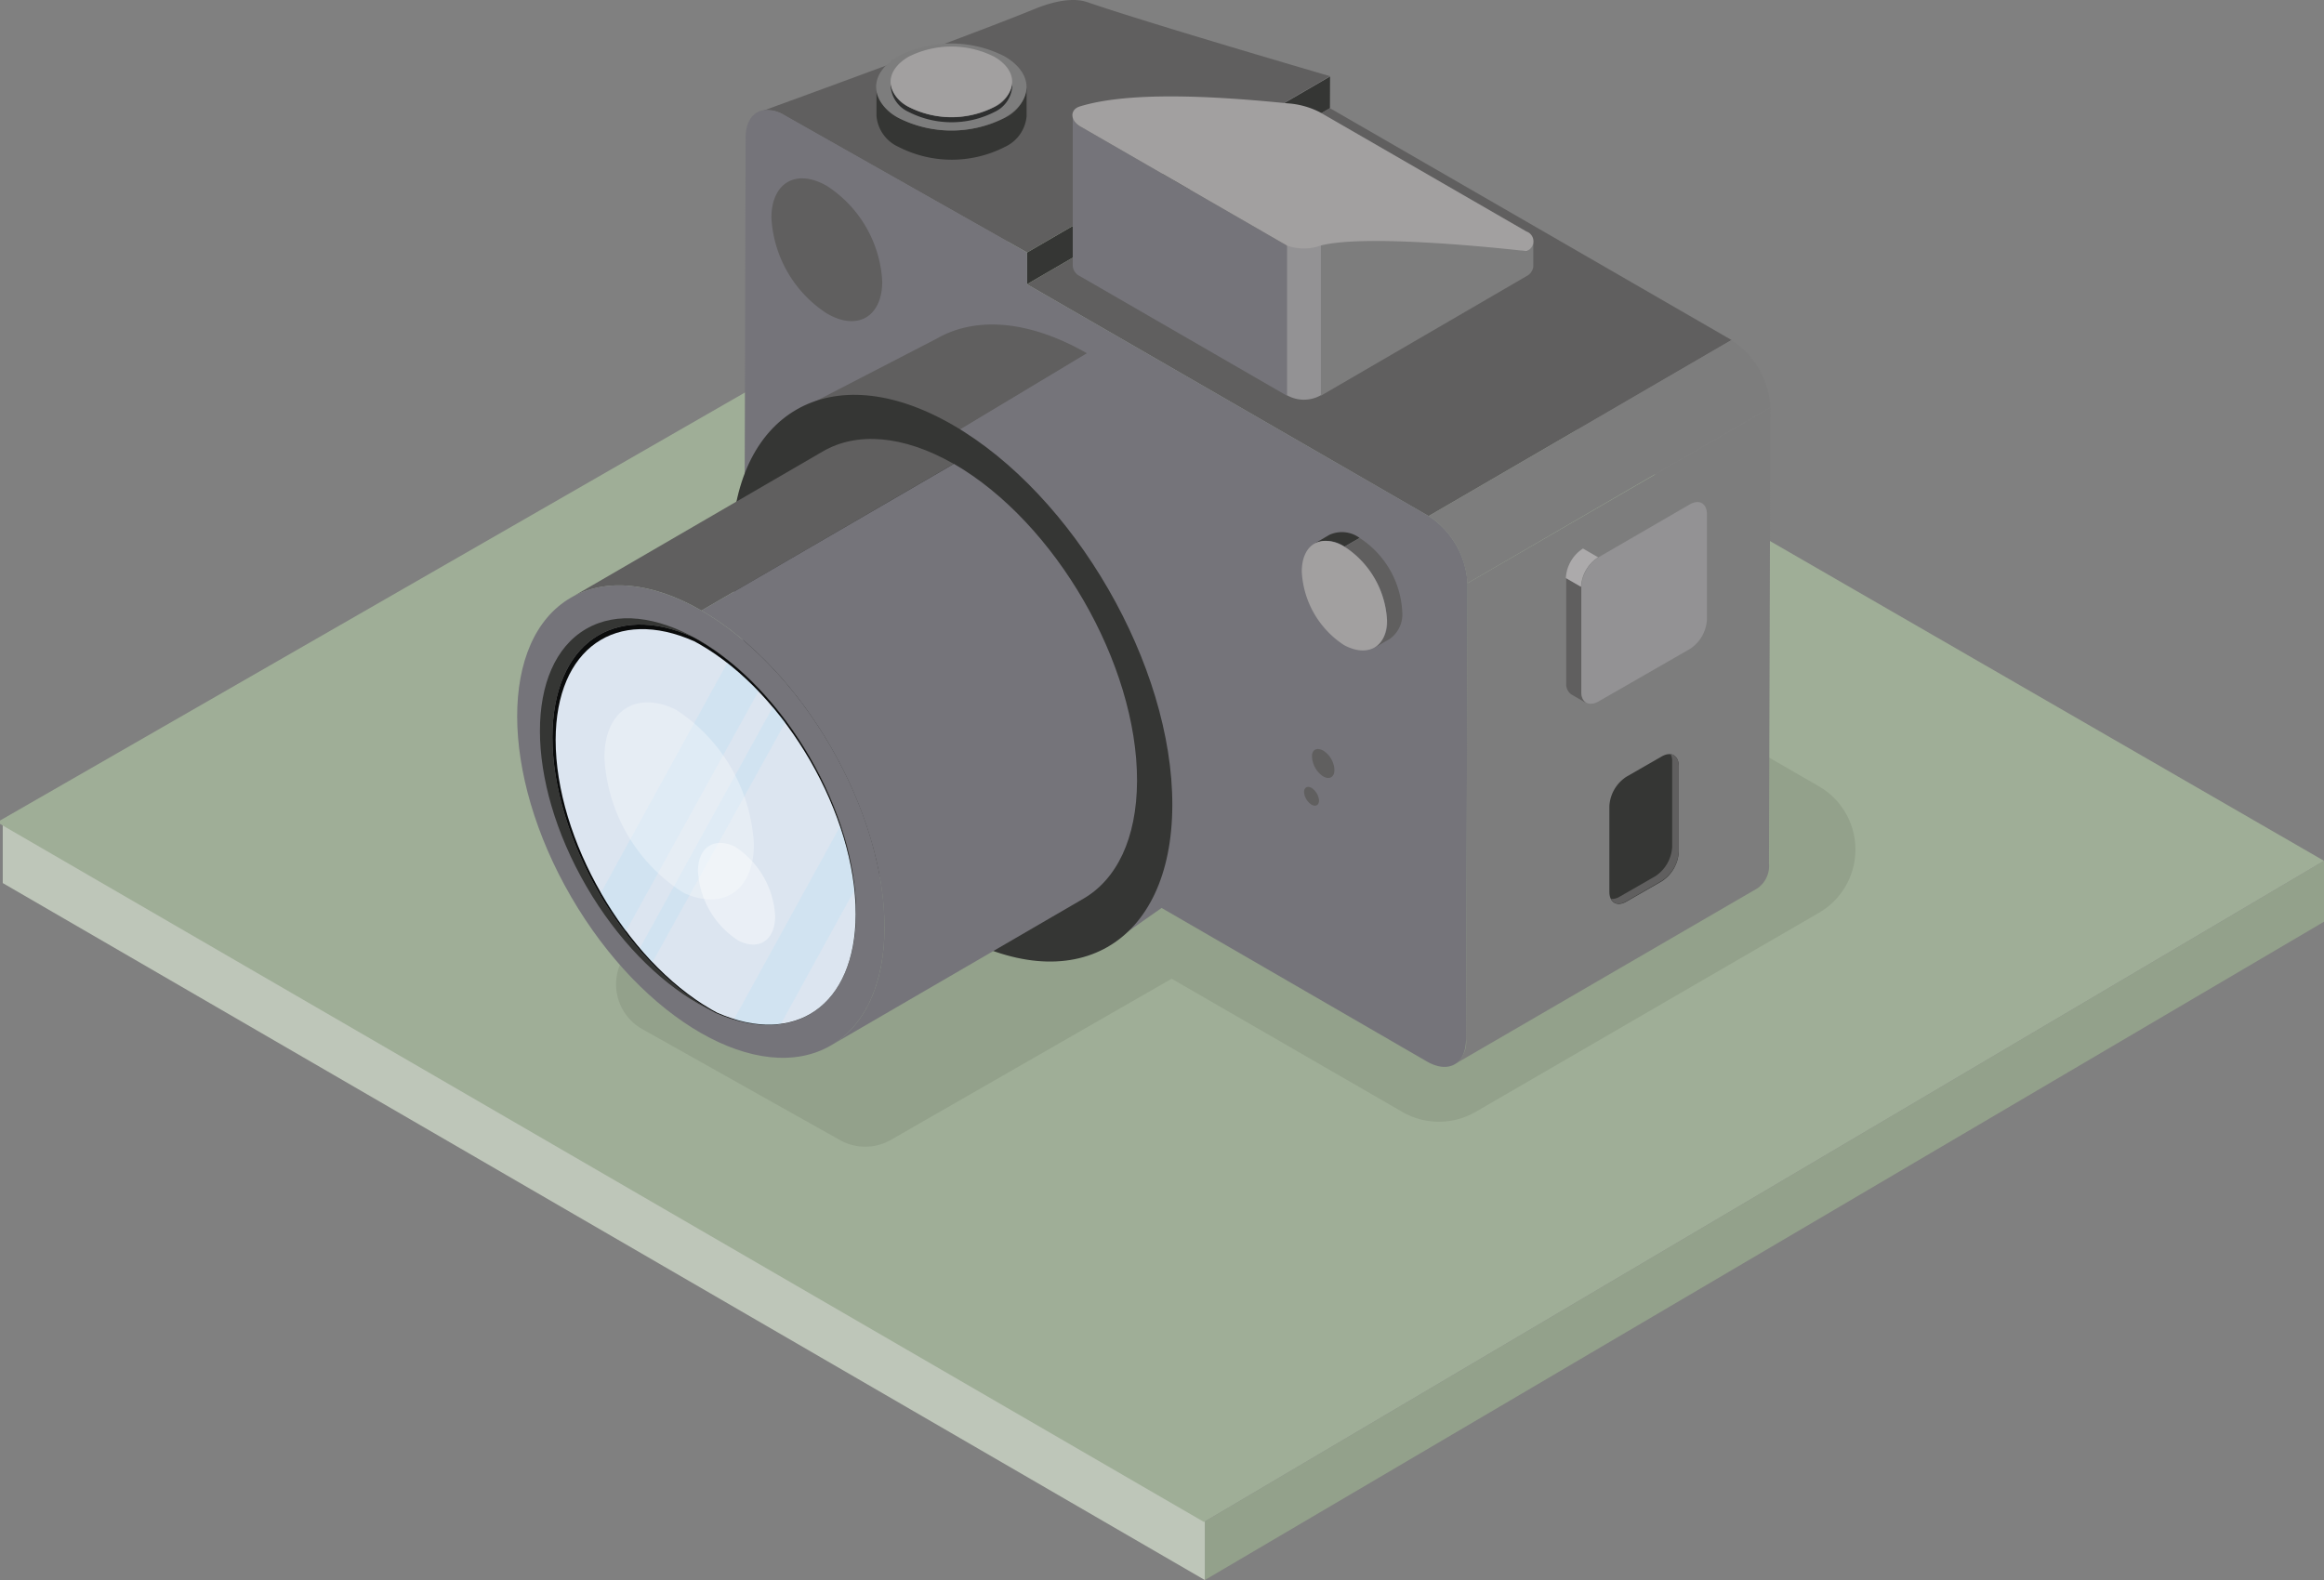 <svg xmlns="http://www.w3.org/2000/svg" viewBox="0 0 185.79 126.34"><rect x="0" y="0" width="185.79" height="126.34" fill="#808080" stroke="none"/><defs><style>.cls-1{fill:#93a18b;}.cls-2{fill:#bec6b9;}.cls-3{fill:#9fae97;}.cls-4{fill:#353634;}.cls-5{fill:#605f5f;}.cls-6{fill:#7d7d7d;}.cls-7{fill:#75747a;}.cls-8{isolation:isolate;}.cls-9{fill:#a2a0a0;}.cls-10{fill:#2e2f2f;}.cls-11{fill:#939294;}.cls-12{fill:#acaaab;}.cls-13{fill:#dcdcdc;}.cls-14{fill:#0a0b0b;}.cls-15{fill:#dce5f0;}.cls-16{opacity:0.2;}.cls-17{fill:#a7dcf6;}.cls-18{opacity:0.3;}.cls-19{fill:#fff;}.cls-20{opacity:0.4;}</style></defs><title>G03_11_02</title><g id="Livello_1" data-name="Livello 1"><polygon class="cls-1" points="185.79 68.83 185.79 73.7 96.32 126.34 96.32 121.66 185.79 68.83"/><polygon class="cls-2" points="96.32 121.59 96.32 126.34 0.22 70.61 0.22 65.86 96.32 121.59"/><polygon class="cls-3" points="96.1 121.61 0 65.88 0 65.61 90.31 13.71 185.79 68.83 96.25 121.7 96.1 121.61"/></g><g id="Livello_2" data-name="Livello 2"><path class="cls-1" d="M151.58,102.76,106.75,76.88a5.82,5.82,0,0,0-5.86,0L73.47,92.79a5.85,5.85,0,0,0,0,10.11l2.6,1.5L57.51,115.06a4.11,4.11,0,0,0,.05,7.14l15.78,8.86a4.12,4.12,0,0,0,4.08,0l22.46-12.89,18.44,10.65a5.85,5.85,0,0,0,5.85,0l27.43-15.91A5.84,5.84,0,0,0,151.58,102.76Z" transform="translate(-6.21 -39.91)"/><polygon class="cls-4" points="82.11 20.19 106.33 6.12 106.32 8.65 82.1 22.73 82.11 20.19"/><path class="cls-5" d="M93.16,40.09c-1.57-.55-3.68.31-4.34.58-5.46,2.23-22.09,8.27-22.09,8.27a2.23,2.23,0,0,1,2.22.22L88.32,60.1,112.53,46S98,41.76,93.16,40.09Z" transform="translate(-6.21 -39.91)"/><path class="cls-6" d="M123.52,86.55,123.41,123a2.16,2.16,0,0,1-.9,2l24.21-14.07a2.19,2.19,0,0,0,.91-2l.11-36.42Z" transform="translate(-6.21 -39.91)"/><polygon class="cls-5" points="82.1 22.73 106.32 8.65 138.43 27.19 114.21 41.27 82.1 22.73"/><path class="cls-6" d="M120.42,81.17,144.63,67.1a6.86,6.86,0,0,1,3.11,5.37L123.52,86.55A6.89,6.89,0,0,0,120.42,81.17Z" transform="translate(-6.21 -39.91)"/><path class="cls-7" d="M88.32,60.1v2.54l32.11,18.53a6.89,6.89,0,0,1,3.1,5.38L123.41,123c0,2-1.4,2.78-3.12,1.79L68.82,95a6.85,6.85,0,0,1-3.11-5.38l.11-38.71c0-2,1.4-2.77,3.13-1.78Z" transform="translate(-6.21 -39.91)"/><g class="cls-8"><path class="cls-4" d="M88.28,46.89v2.33a3,3,0,0,1-1.74,2.44,9.34,9.34,0,0,1-8.49,0,3,3,0,0,1-1.77-2.47V46.85a3,3,0,0,0,1.77,2.48,9.37,9.37,0,0,0,8.49,0A3,3,0,0,0,88.28,46.89Z" transform="translate(-6.21 -39.91)"/><path class="cls-6" d="M86.51,44.41c2.35,1.36,2.36,3.56,0,4.92a9.37,9.37,0,0,1-8.49,0c-2.35-1.36-2.37-3.56,0-4.92A9.34,9.34,0,0,1,86.51,44.41Z" transform="translate(-6.21 -39.91)"/></g><path class="cls-5" d="M69,73.24,81.07,67c3.08-1.79,7.35-1.54,12.07,1.18L80.81,75.55C76.1,72.83,72,71.45,69,73.24Z" transform="translate(-6.21 -39.91)"/><path class="cls-7" d="M105.09,108.29l-10.78,7.56c3-1.77,5.23-6.13,5.24-11.48,0-10.76-7.2-24.72-16.57-30.13l10.16-6.11c9.36,5.41,16.93,18.52,16.9,29.28C110,102.76,108.14,106.52,105.09,108.29Z" transform="translate(-6.21 -39.91)"/><g class="cls-8"><path class="cls-4" d="M82.36,73.88c9.73,5.61,17.6,19.24,17.57,30.42S92,120,82.25,114.38,64.65,95.13,64.69,84,72.63,68.26,82.36,73.88Z" transform="translate(-6.21 -39.91)"/></g><path class="cls-4" d="M111.27,83.39l1.21-.71a2.39,2.39,0,0,1,2.42.24l-1.21.7A2.41,2.41,0,0,0,111.27,83.39Z" transform="translate(-6.21 -39.91)"/><path class="cls-5" d="M117.31,91l-1.21.7a2.39,2.39,0,0,0,1-2.19,7.46,7.46,0,0,0-3.4-5.88l1.21-.7a7.46,7.46,0,0,1,3.4,5.88A2.4,2.4,0,0,1,117.31,91Z" transform="translate(-6.21 -39.91)"/><path class="cls-9" d="M113.69,83.62a7.46,7.46,0,0,1,3.4,5.88c0,2.17-1.54,3-3.42,2a7.46,7.46,0,0,1-3.39-5.88C110.28,83.41,111.81,82.54,113.69,83.62Z" transform="translate(-6.21 -39.91)"/><path class="cls-5" d="M72.32,54.78a9.72,9.72,0,0,1,4.42,7.64c0,2.82-2,4-4.45,2.54a9.74,9.74,0,0,1-4.41-7.65C67.89,54.5,69.88,53.37,72.32,54.78Z" transform="translate(-6.21 -39.91)"/><g class="cls-8"><path class="cls-10" d="M87.13,46.46v.4a2.43,2.43,0,0,1-1.41,2,7.56,7.56,0,0,1-6.87,0,2.44,2.44,0,0,1-1.43-2v-.4a2.44,2.44,0,0,0,1.44,2,7.54,7.54,0,0,0,6.86,0A2.41,2.41,0,0,0,87.13,46.46Z" transform="translate(-6.21 -39.91)"/><path class="cls-9" d="M85.7,44.45c1.9,1.1,1.91,2.88,0,4a7.54,7.54,0,0,1-6.86,0c-1.91-1.1-1.91-2.88,0-4A7.6,7.6,0,0,1,85.7,44.45Z" transform="translate(-6.21 -39.91)"/></g><path class="cls-6" d="M128.25,60l-16.44-3.45,0,15L128.23,62a1,1,0,0,0,.56-.78l0-2A1,1,0,0,1,128.25,60Z" transform="translate(-6.21 -39.91)"/><path class="cls-7" d="M92.54,50a1,1,0,0,1-.57-.8l0,12a1,1,0,0,0,.57.79l16.55,9.56,0-12Z" transform="translate(-6.21 -39.91)"/><path class="cls-11" d="M111.81,58.15l0,13.36a2.75,2.75,0,0,1-2.72,0l0-13.35A2.72,2.72,0,0,0,111.81,58.15Z" transform="translate(-6.21 -39.91)"/><path class="cls-9" d="M128.24,58.42a.83.83,0,0,1,0,1.57s-12.46-1.47-16.44-.45a4,4,0,0,1-2.72,0L92.54,50c-.75-.44-.84-1.32,0-1.58,4-1.23,10.87-.82,16.56-.25a6.66,6.66,0,0,1,2.6.7Z" transform="translate(-6.21 -39.91)"/><g class="cls-8"><path class="cls-5" d="M132.63,95.25l0-8.42-1.21-.7,0,8.42a1,1,0,0,0,.4.88l1.21.7A.94.94,0,0,1,132.63,95.25Z" transform="translate(-6.21 -39.91)"/><path class="cls-6" d="M141.06,79.44a1,1,0,0,0-1,.1l-7.33,4.23,1.21.7,7.33-4.23a.94.94,0,0,1,1-.09Z" transform="translate(-6.21 -39.91)"/><path class="cls-12" d="M132.6,86.83l-1.21-.7a3,3,0,0,1,1.37-2.36l1.21.7A3,3,0,0,0,132.6,86.83Z" transform="translate(-6.21 -39.91)"/><path class="cls-11" d="M141.3,80.24c.75-.43,1.36-.09,1.37.78l0,8.42a3,3,0,0,1-1.36,2.36L134,96c-.76.43-1.37.08-1.37-.79l0-8.42A3,3,0,0,1,134,84.47Z" transform="translate(-6.21 -39.91)"/></g><path class="cls-5" d="M51.84,87.71,72,76c2.67-1.55,6.37-1.33,10.45,1L62.29,88.73C58.21,86.37,54.51,86.16,51.84,87.71Z" transform="translate(-6.21 -39.91)"/><path class="cls-7" d="M92.82,111.77,72.64,123.5c2.64-1.53,4.27-4.79,4.28-9.42,0-9.32-6.52-20.67-14.63-25.35L82.47,77c8.11,4.69,14.66,16,14.64,25.35C97.09,107,95.46,110.24,92.82,111.77Z" transform="translate(-6.21 -39.91)"/><ellipse class="cls-7" cx="62.24" cy="105.6" rx="11.99" ry="20.7" transform="translate(-50.84 5.66) rotate(-30.16)"/><ellipse class="cls-4" cx="62.01" cy="105.6" rx="10.32" ry="17.81" transform="translate(-50.87 5.54) rotate(-30.16)"/><path class="cls-13" d="M62,92.48C68.35,96.12,73.45,105,73.43,112.2S68.28,122.37,62,118.73,50.56,106.26,50.58,99,55.74,88.84,62,92.48Z" transform="translate(-6.21 -39.91)"/><path class="cls-11" d="M74.64,112.9c0-8-5.61-17.78-12.59-21.81l-.46-.25c-6.29-2.81-11.19.51-11.22,8,0,8,5.62,17.79,12.6,21.81l.45.25C69.72,123.67,74.62,120.35,74.64,112.9Z" transform="translate(-6.21 -39.91)"/><path class="cls-14" d="M74.64,112.9c0-8-5.61-17.78-12.59-21.81l-.46-.25c-6.29-2.81-11.19.51-11.22,8,0,8,5.62,17.79,12.6,21.81l.45.25C69.72,123.67,74.62,120.35,74.64,112.9Z" transform="translate(-6.21 -39.91)"/><path class="cls-15" d="M74.62,113c0-7.92-5.55-17.58-12.45-21.56l-.45-.25c-6.22-2.77-11.07.51-11.09,7.88,0,7.92,5.55,17.58,12.45,21.56l.45.25C69.75,123.62,74.6,120.34,74.62,113Z" transform="translate(-6.21 -39.91)"/><g class="cls-16"><path class="cls-17" d="M64.35,92.91l-10.11,18.4a30.5,30.5,0,0,0,2,3.08L66.85,95.18A24.07,24.07,0,0,0,64.35,92.91Z" transform="translate(-6.21 -39.91)"/></g><g class="cls-16"><path class="cls-17" d="M68,96.43,57.36,115.72c.34.4.68.78,1,1.15L69,97.66C68.63,97.24,68.3,96.83,68,96.43Z" transform="translate(-6.21 -39.91)"/></g><g class="cls-16"><path class="cls-17" d="M73.36,106l-8.47,15.41a8.71,8.71,0,0,0,3.74.39l5.87-10.68A23.36,23.36,0,0,0,73.36,106Z" transform="translate(-6.21 -39.91)"/></g><g class="cls-18"><path class="cls-19" d="M66.48,107.42a13.71,13.71,0,0,0-6.2-10.74l-.23-.12c-3.1-1.38-5.51.25-5.52,3.92a13.65,13.65,0,0,0,6.2,10.74l.22.12C64.05,112.72,66.47,111.09,66.48,107.42Z" transform="translate(-6.21 -39.91)"/></g><g class="cls-20"><path class="cls-19" d="M68.18,113.17a7.07,7.07,0,0,0-3.2-5.55l-.12-.06c-1.6-.71-2.85.13-2.85,2a7.05,7.05,0,0,0,3.2,5.54l.12.07C66.93,115.91,68.17,115.07,68.18,113.17Z" transform="translate(-6.21 -39.91)"/></g><path class="cls-4" d="M139.05,100.4c.76-.44,1.37-.08,1.37.78l0,6.85a3,3,0,0,1-1.36,2.35L136.24,112c-.75.44-1.37.09-1.37-.78l0-6.84a3,3,0,0,1,1.36-2.36Z" transform="translate(-6.21 -39.91)"/><path class="cls-5" d="M140.42,101.18c0-.57-.27-.91-.67-1a1.17,1.17,0,0,1,.14.59l0,6.85a3,3,0,0,1-1.36,2.36l-2.84,1.63a1.18,1.18,0,0,1-.7.18c.22.41.69.51,1.23.19l2.84-1.64a3,3,0,0,0,1.36-2.35Z" transform="translate(-6.21 -39.91)"/><path class="cls-5" d="M112,99.93a1.93,1.93,0,0,1,.89,1.55c0,.57-.4.8-.9.51a2,2,0,0,1-.89-1.55C111.06,99.87,111.46,99.64,112,99.93Z" transform="translate(-6.21 -39.91)"/><path class="cls-5" d="M111.06,102.91a1.35,1.35,0,0,1,.6,1c0,.38-.27.53-.6.34a1.32,1.32,0,0,1-.6-1C110.46,102.88,110.73,102.72,111.06,102.91Z" transform="translate(-6.21 -39.91)"/></g></svg>